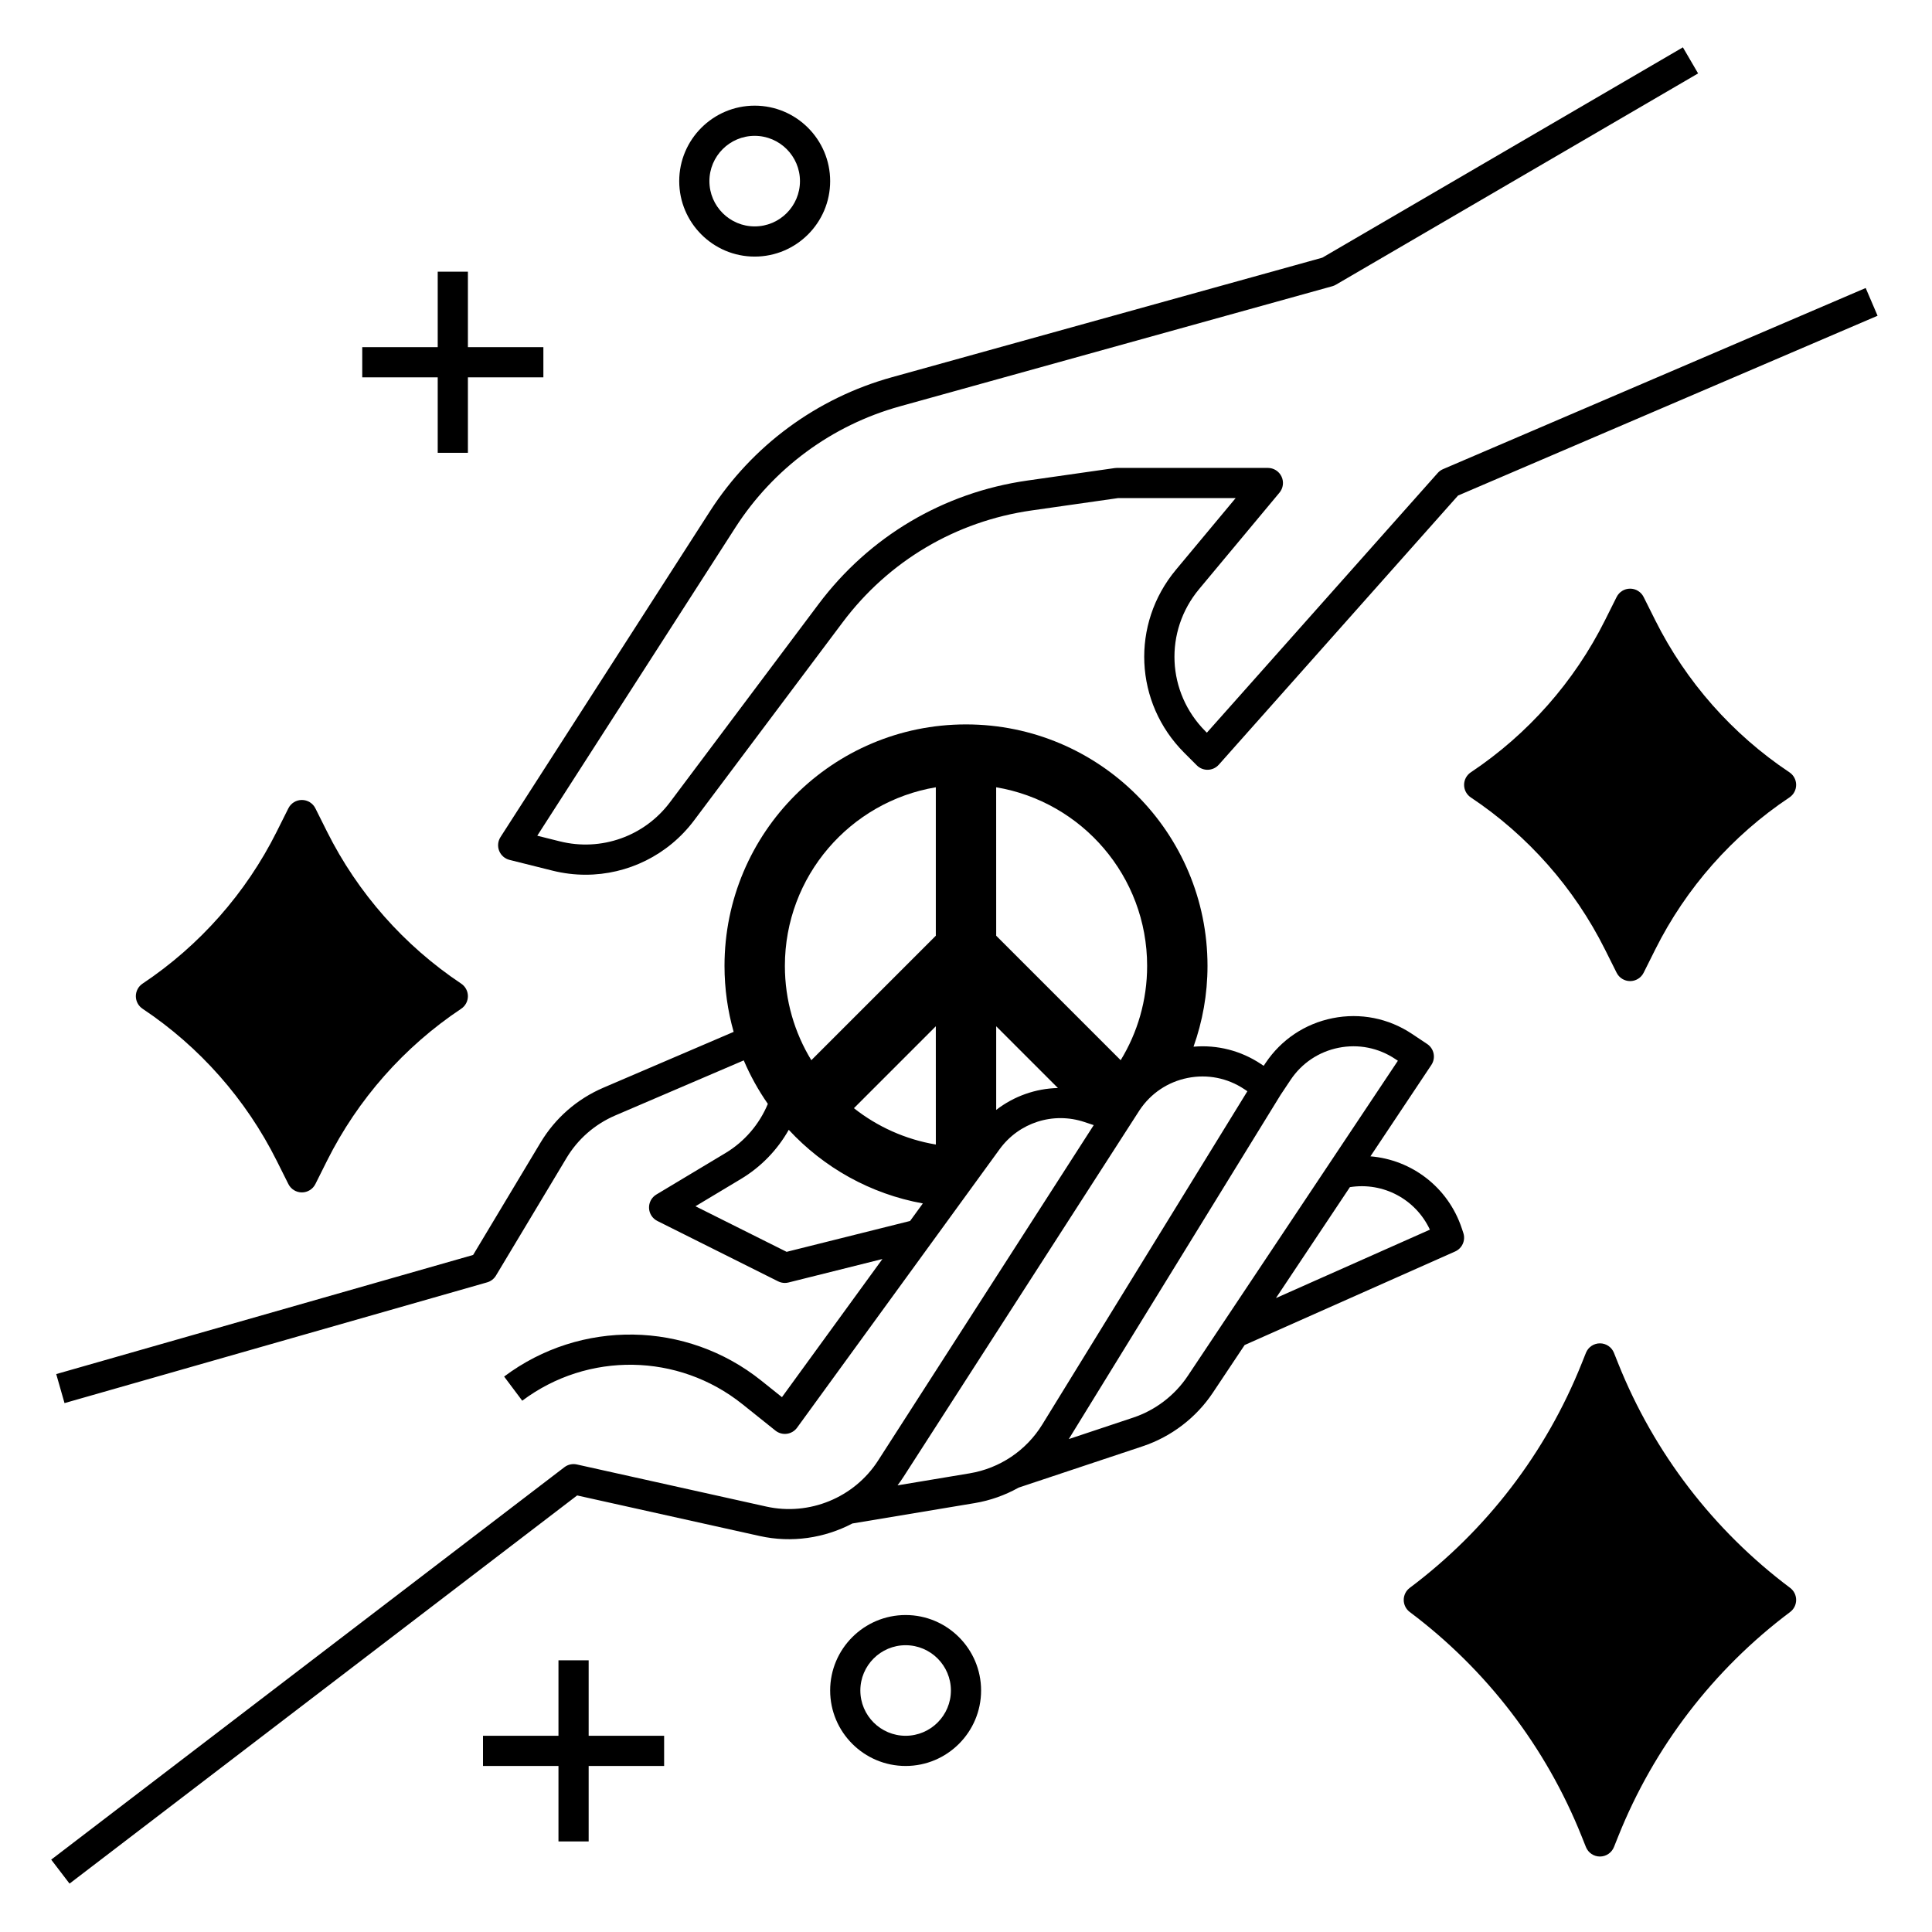 <?xml version="1.0" ?><svg viewBox="0 0 512 512" xmlns="http://www.w3.org/2000/svg"><g id="a"/><g id="b"/><g id="c"><g><path d="M188.141,135.494l-55.506,86.343c-.697,1.084-.829,2.438-.354,3.637,.475,1.198,1.498,2.094,2.749,2.407l11.387,2.847c2.917,.729,5.858,1.083,8.771,1.083,11.156-0,21.852-5.196,28.761-14.408l39.369-52.493c12.18-16.24,29.956-26.765,50.052-29.636l22.915-3.273h31.175l-15.825,18.99c-11.999,14.398-11.053,35.25,2.2,48.502l3.336,3.336c.779,.779,1.83,1.202,2.946,1.169,1.101-.032,2.14-.517,2.872-1.341l63.407-71.333,111.179-47.648-3.151-7.354-112,48c-.541,.232-1.023,.58-1.414,1.02l-61.182,68.829-.336-.337c-10.308-10.308-11.043-26.525-1.711-37.724l21.292-25.55c.994-1.192,1.208-2.852,.55-4.257-.659-1.405-2.07-2.303-3.623-2.303h-40c-.189,0-.378,.014-.565,.04l-23.196,3.313c-22.212,3.174-41.858,14.807-55.321,32.756l-39.369,52.493c-6.776,9.034-18.236,13.102-29.191,10.364l-5.977-1.494,52.49-81.652c10.104-15.718,25.584-27.128,43.588-32.13l114.611-31.836c.331-.092,.648-.226,.945-.399l96-56-4.031-6.91-95.553,55.739-114.113,31.698c-19.899,5.527-37.008,18.139-48.177,35.512Z"/><path d="M387.794,326.735l-.41-1.231c-3.639-10.917-13.307-18.17-24.204-19.063l16.148-24.222c.588-.883,.802-1.963,.594-3.003-.208-1.04-.821-1.955-1.704-2.543l-4.031-2.687c-6.223-4.148-13.688-5.626-21.023-4.159-7.334,1.467-13.658,5.702-17.806,11.925l-.469,.703-.702-.468c-5.338-3.558-11.59-5.144-17.89-4.6,2.384-6.696,3.706-13.895,3.706-21.41,0-35.346-28.654-64-64-64s-64,28.654-64,64c0,6.062,.849,11.923,2.423,17.48l-34.492,14.782c-7,3-12.771,8.037-16.689,14.567l-17.863,29.773-110.481,31.566,2.198,7.692,112-32c.976-.279,1.809-.918,2.331-1.788l18.676-31.127c3.047-5.079,7.536-8.997,12.98-11.33l34.018-14.579c1.736,4.076,3.878,7.935,6.383,11.526-2.256,5.416-6.181,10.004-11.239,13.039l-18.307,10.984c-1.252,.751-1.995,2.125-1.939,3.583,.056,1.459,.902,2.771,2.208,3.424l32,16c.56,.28,1.172,.422,1.789,.422,.325,0,.65-.04,.97-.12l24.885-6.221-26.626,36.611-5.495-4.396c-19.814-15.852-47.833-16.29-68.133-1.064l4.8,6.4c17.382-13.036,41.371-12.662,58.336,.911l8.765,7.012c.853,.683,1.951,.987,3.032,.841,1.083-.146,2.06-.728,2.702-1.612l53.667-73.792c5.151-7.082,14.192-9.979,22.5-7.21l2.45,.816-57.146,88.894c-6.317,9.827-18.225,14.725-29.627,12.192l-50.21-11.158c-1.151-.255-2.359,.01-3.297,.728L13.57,492.823l4.859,6.354,134.521-102.869,48.393,10.754c8.473,1.881,17.152,.556,24.545-3.322l32.408-5.401c4.145-.691,8.08-2.102,11.665-4.11l32.888-10.962c7.557-2.519,14.151-7.556,18.569-14.184l8.424-12.636,55.782-24.792c1.883-.837,2.822-2.966,2.17-4.92Zm-139.791-118.097l0,39.336-32.99,32.99c-4.447-7.279-7.01-15.835-7.01-24.99,0-23.784,17.298-43.528,40-47.336Zm-6.819,114.932l-32.719,8.18-24.159-12.08,12.059-7.236c5.307-3.185,9.657-7.692,12.664-13.023,9.232,9.973,21.597,16.994,35.535,19.511l-3.38,4.647Zm-14.886-29.889l21.705-21.707,.005,31.337c-8.106-1.359-15.523-4.75-21.71-9.631Zm37.705,.459l-0-22.166,16.36,16.361c-5.923,.14-11.649,2.164-16.36,5.805Zm-0-46.166l-.008-39.338c22.706,3.805,40.008,23.551,40.008,47.338,0,9.154-2.563,17.71-7.01,24.989l-32.99-32.989Zm-7.023,142.473l-19.118,3.186c.549-.725,1.075-1.473,1.572-2.247l62.58-97.199c2.963-4.445,7.48-7.47,12.719-8.518,5.239-1.048,10.572,.008,15.017,2.971l.821,.548-54.348,88.314c-4.243,6.896-11.257,11.614-19.244,12.944Zm57.782-25.802c-3.437,5.154-8.566,9.072-14.443,11.031l-17.082,5.694,56.132-91.214,2.646-3.968c2.963-4.445,7.48-7.47,12.719-8.518,5.242-1.048,10.572,.008,15.017,2.971l.703,.468-55.691,83.537Zm23.374-20.64l19.599-29.399c8.841-1.404,17.452,3.213,21.2,11.266l-40.799,18.133Z"/><path d="M240,428c-11.028,0-20,8.972-20,20s8.972,20,20,20,20-8.972,20-20-8.972-20-20-20Zm0,32c-6.617,0-12-5.383-12-12s5.383-12,12-12,12,5.383,12,12-5.383,12-12,12Z"/><polygon points="156 440 148 440 148 460 128 460 128 468 148 468 148 488 156 488 156 468 176 468 176 460 156 460 156 440"/><polygon points="116 120 124 120 124 100 144 100 144 92 124 92 124 72 116 72 116 92 96 92 96 100 116 100 116 120"/><path d="M200,68c11.028,0,20-8.972,20-20s-8.972-20-20-20-20,8.972-20,20,8.972,20,20,20Zm0-32c6.617,0,12,5.383,12,12s-5.383,12-12,12-12-5.383-12-12,5.383-12,12-12Z"/><path d="M474.4,420.8c-20.347-15.26-36.095-35.809-45.541-59.425l-1.145-2.861c-.607-1.519-2.078-2.514-3.714-2.514s-3.106,.996-3.714,2.514l-1.145,2.861c-9.446,23.615-25.194,44.164-45.541,59.424-1.007,.756-1.6,1.941-1.6,3.2s.593,2.444,1.6,3.2c20.347,15.26,36.095,35.809,45.541,59.425l1.145,2.861c.607,1.519,2.078,2.514,3.714,2.514s3.106-.996,3.714-2.514l1.145-2.861c9.446-23.615,25.194-44.164,45.541-59.424,1.007-.756,1.6-1.941,1.6-3.2s-.593-2.444-1.6-3.2Z"/><path d="M37.781,267.328c15.123,10.082,27.413,24.003,35.541,40.26l3.101,6.201c.678,1.355,2.062,2.211,3.578,2.211s2.9-.856,3.578-2.211l3.101-6.201c8.128-16.256,20.418-30.178,35.541-40.26,1.113-.742,1.781-1.991,1.781-3.328s-.668-2.586-1.781-3.328c-15.123-10.082-27.413-24.003-35.541-40.26l-3.101-6.201c-.678-1.355-2.062-2.211-3.578-2.211s-2.9,.856-3.578,2.211l-3.101,6.201c-8.128,16.256-20.418,30.178-35.541,40.26-1.113,.742-1.781,1.991-1.781,3.328s.668,2.586,1.781,3.328Z"/><path d="M474.219,204.672c-15.123-10.082-27.413-24.003-35.541-40.26l-3.101-6.201c-.678-1.355-2.062-2.211-3.578-2.211s-2.9,.856-3.578,2.211l-3.101,6.201c-8.128,16.256-20.418,30.178-35.541,40.26-1.113,.742-1.781,1.991-1.781,3.328s.668,2.586,1.781,3.328c15.123,10.082,27.413,24.003,35.541,40.26l3.101,6.201c.678,1.355,2.062,2.211,3.578,2.211s2.9-.856,3.578-2.211l3.101-6.201c8.128-16.256,20.418-30.178,35.541-40.26,1.113-.742,1.781-1.991,1.781-3.328s-.668-2.586-1.781-3.328Z"/></g></g><g id="d"/></svg>